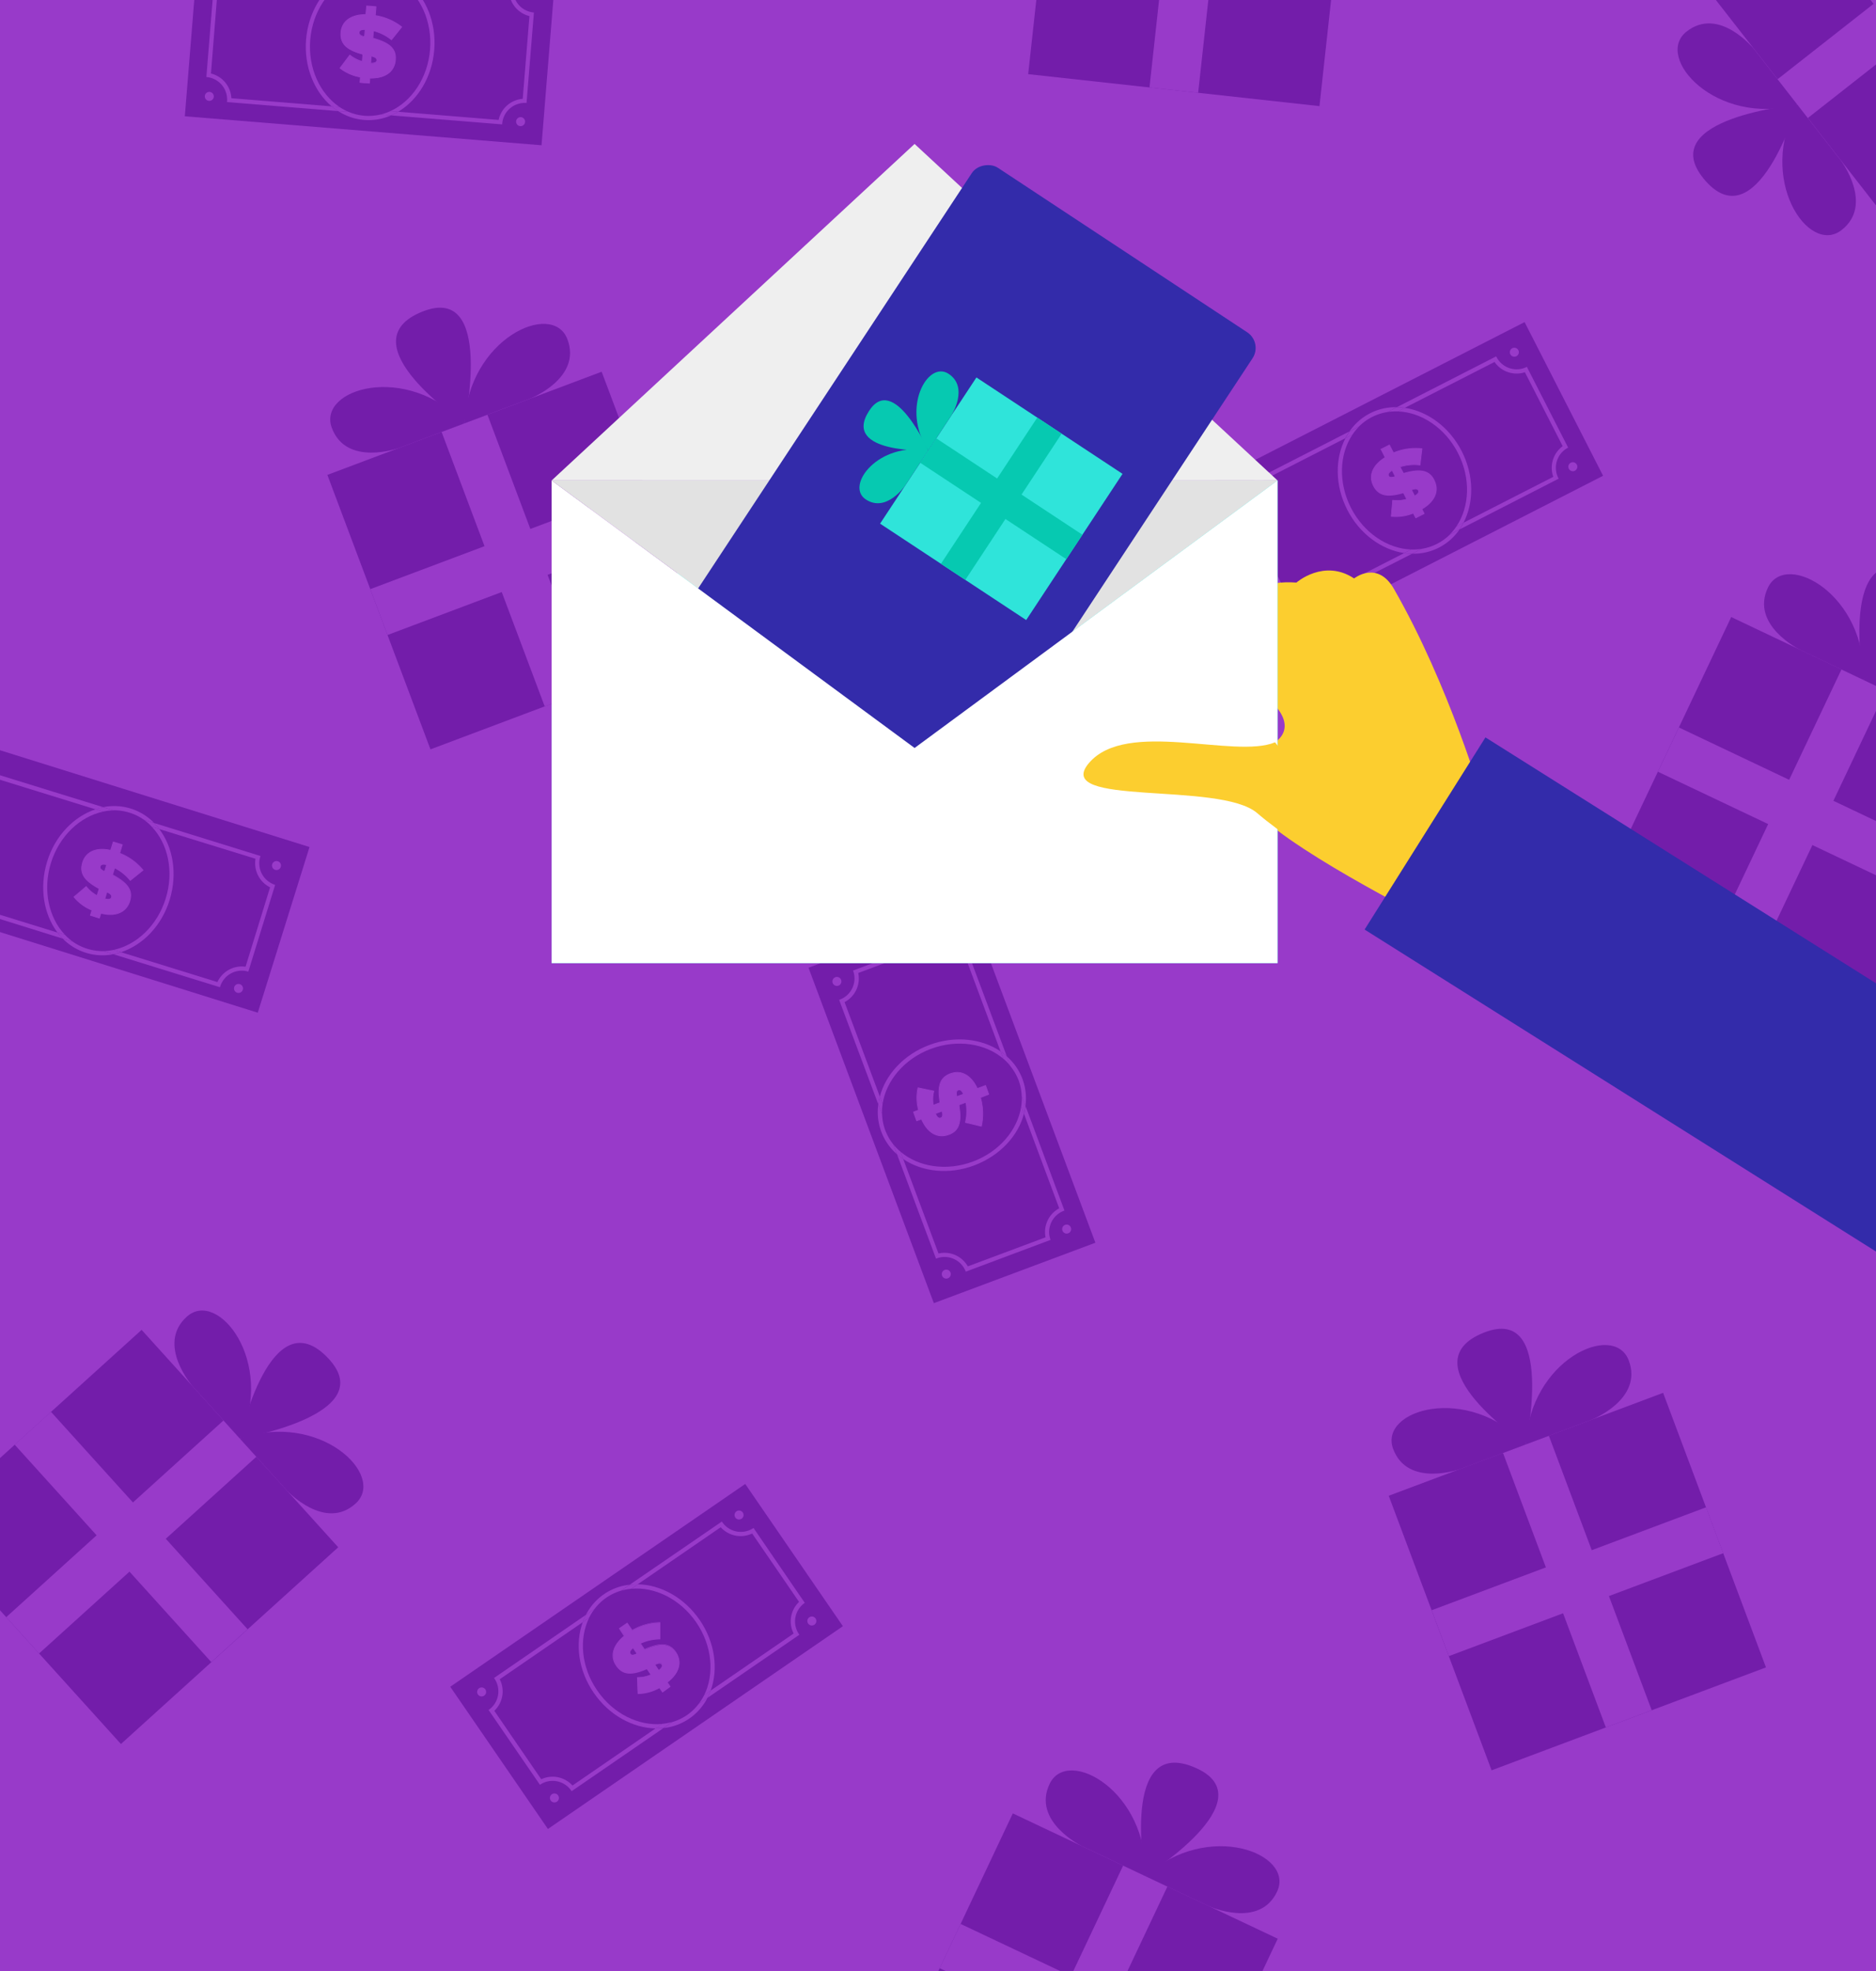 <svg id="Layer_1" data-name="Layer 1" xmlns="http://www.w3.org/2000/svg" xmlns:xlink="http://www.w3.org/1999/xlink" viewBox="0 0 600 630"><defs><style>.cls-1{fill:none;}.cls-2{clip-path:url(#clip-path);}.cls-3{fill:#983ac9;}.cls-4{fill:#731daa;}.cls-5{fill:#fcce2f;}.cls-6{fill:#2fe4da;}.cls-7{fill:#efefef;}.cls-8{fill:#e2e2e2;}.cls-9{fill:#332baa;}.cls-10{fill:#06c9b1;}.cls-11{fill:#fff;}</style><clipPath id="clip-path"><rect class="cls-1" width="600" height="630"/></clipPath></defs><title>refer a friend</title><g class="cls-2"><rect class="cls-3" x="-4.16" y="-4.37" width="608.32" height="638.73"/><rect class="cls-4" x="391.96" y="125.99" width="114.46" height="55.16" transform="translate(919.07 85.89) rotate(152.93)"/><path class="cls-1" d="M459.56,173.85a16.48,16.48,0,0,0,4.16-3l-9.07,4.64A16.6,16.6,0,0,0,459.56,173.85Z"/><path class="cls-1" d="M430.89,162.93c-4-7.78-3.93-16.39-.58-22.86l-28.68,14.66a8.6,8.6,0,0,1-3,9.8l12.08,23.63a8.58,8.58,0,0,1,9.71,3.28l28.68-14.66C441.87,175.71,434.86,170.7,430.89,162.93Z"/><path class="cls-1" d="M467.5,144.21c4,7.78,3.93,16.39.58,22.86l28.69-14.66a8.58,8.58,0,0,1,3-9.8L487.71,119A8.58,8.58,0,0,1,478,115.7l-28.68,14.66C456.52,131.43,463.53,136.44,467.5,144.21Z"/><path class="cls-1" d="M438.83,133.29a16.48,16.48,0,0,0-4.16,3.05l9.08-4.64A16.57,16.57,0,0,0,438.83,133.29Z"/><path class="cls-3" d="M478,115.7a8.58,8.58,0,0,0,9.71,3.28l12.08,23.63a8.58,8.58,0,0,0-3,9.8l-28.69,14.66a20.13,20.13,0,0,1-1.33,2.18L498.5,153l-.1-.2a7.22,7.22,0,0,1,3.14-9.72l-13.2-25.82a7.22,7.22,0,0,1-9.71-3.15l-.11-.2-31.75,16.23a18.25,18.25,0,0,1,2.55.2Z"/><path class="cls-3" d="M396.85,164l13.2,25.82a7.22,7.22,0,0,1,9.71,3.15l.11.2L451.62,177a18.25,18.25,0,0,1-2.55-.2l-28.68,14.66a8.58,8.58,0,0,0-9.71-3.28L398.6,164.53a8.6,8.6,0,0,0,3-9.8l28.68-14.66a20.13,20.13,0,0,1,1.33-2.18l-31.75,16.23.1.2A7.22,7.22,0,0,1,396.85,164Z"/><path class="cls-3" d="M466.31,144.82c4.15,8.11,3.69,17.18-.47,23.39l2.24-1.14c3.35-6.47,3.4-15.08-.58-22.86s-11-12.78-18.18-13.85l-2.24,1.14C454.55,131.77,462.17,136.72,466.31,144.82Z"/><path class="cls-3" d="M432.08,162.32c-4.14-8.11-3.69-17.18.47-23.39l-2.24,1.14c-3.35,6.47-3.4,15.08.58,22.86s11,12.78,18.18,13.85l2.24-1.14C443.84,175.37,436.22,170.42,432.08,162.32Z"/><path class="cls-3" d="M438.83,133.29a16.57,16.57,0,0,1,4.92-1.59l3-1.54a17.77,17.77,0,0,0-15.13,7.73l3-1.55A16.48,16.48,0,0,1,438.83,133.29Z"/><path class="cls-3" d="M459.56,173.85a16.6,16.6,0,0,1-4.91,1.59l-3,1.54a17.77,17.77,0,0,0,15.13-7.73l-3,1.55A16.48,16.48,0,0,1,459.56,173.85Z"/><path class="cls-3" d="M447.08,131.5l2.24-1.14a18.25,18.25,0,0,0-2.55-.2l-3,1.54A17.64,17.64,0,0,1,447.08,131.5Z"/><path class="cls-3" d="M432.55,138.93a17,17,0,0,1,2.12-2.59l-3,1.55a20.13,20.13,0,0,0-1.33,2.18Z"/><path class="cls-3" d="M465.84,168.21a17,17,0,0,1-2.12,2.59l3-1.55a20.13,20.13,0,0,0,1.33-2.18Z"/><path class="cls-3" d="M451.31,175.64l-2.24,1.14a18.25,18.25,0,0,0,2.55.2l3-1.54A17.74,17.74,0,0,1,451.31,175.64Z"/><circle class="cls-3" cx="503.04" cy="149.18" r="1.44"/><circle class="cls-3" cx="484.33" cy="112.58" r="1.44"/><circle class="cls-3" cx="414.1" cy="194.64" r="1.44"/><circle class="cls-3" cx="395.39" cy="158.03" r="1.44"/><path class="cls-3" d="M445.67,144.77a18.39,18.39,0,0,1,9.11-1.33l-.64,5.19a14.9,14.9,0,0,0-6.39.59l1.08,2.12c4.95-1.4,8.06-1.25,9.77,2.1l0,.05c1.62,3.16.54,6.65-3.92,9.22l.75,1.45-2.66,1.36L452,164a14.78,14.78,0,0,1-7.06,1l.47-5.14a11.06,11.06,0,0,0,4.49-.33l-1.07-2.1c-4.69,1.34-7.8,1.25-9.57-2.22l0,0c-1.72-3.38-.1-6.69,3.76-9l-1.28-2.51,2.65-1.35Zm6.76,13.75c1.24-.67,1.49-1.31,1.23-1.82l0,0c-.28-.54-.82-.65-2.26-.2Zm-8.32-6.44,0,0c.27.53.75.64,2.17.21l-1.06-2.07C444.12,151,443.84,151.54,444.11,152.08Z"/><path class="cls-3" d="M441.66,143.48l2.65-1.35a.12.12,0,0,1,.18.06l1.24,2.41a18.51,18.51,0,0,1,9.06-1.3.13.13,0,0,1,.12.15l-.63,5.19a.14.14,0,0,1-.15.12,14.73,14.73,0,0,0-6.19.54l1,1.88c4.57-1.28,8-1.38,9.82,2.19l0,.06c1.75,3.4.3,6.89-3.86,9.33l.69,1.34a.14.14,0,0,1-.06.18l-2.66,1.36a.14.14,0,0,1-.18-.06l-.73-1.42a14.74,14.74,0,0,1-7,1,.14.14,0,0,1-.12-.14l.47-5.14a.13.13,0,0,1,.05-.09.11.11,0,0,1,.11,0,10.71,10.71,0,0,0,4.28-.29l-.94-1.85c-4.44,1.25-7.77,1.32-9.63-2.32l0,0c-1.66-3.26-.28-6.67,3.7-9.15l-1.22-2.4A.13.13,0,0,1,441.66,143.48Zm2.66-1-2.42,1.23,1.22,2.39a.13.13,0,0,1-.05.17c-4,2.44-5.34,5.67-3.71,8.87l0,0c1.79,3.51,4.93,3.43,9.42,2.15a.13.13,0,0,1,.15.07l1.07,2.1a.14.14,0,0,1,0,.11.18.18,0,0,1-.09.08,11.23,11.23,0,0,1-4.41.35l-.45,4.87a14.6,14.6,0,0,0,6.87-1,.15.15,0,0,1,.17.07l.72,1.41,2.42-1.23-.69-1.34a.13.13,0,0,1,.06-.18c4.1-2.36,5.55-5.75,3.87-9l0-.05c-1.53-3-4.22-3.56-9.61-2a.13.13,0,0,1-.16-.07l-1.08-2.12a.14.14,0,0,1,0-.11.2.2,0,0,1,.08-.08,15,15,0,0,1,6.33-.61l.6-4.93a18.29,18.29,0,0,0-8.91,1.35.13.13,0,0,1-.17-.06Zm.87,7.72a.12.12,0,0,1,.1,0,.11.11,0,0,1,.08.07l1.06,2.07a.11.11,0,0,1,0,.11s0,.06-.08.08c-1.41.43-2,.36-2.33-.28l0-.05c-.34-.65.06-1.32,1.18-2Zm.93,2.11-.92-1.8c-1.33.83-1.06,1.37-1,1.55l0,.06C444.47,152.49,444.83,152.63,446.12,152.26Zm5.2,4.07h0c1.43-.44,2.09-.37,2.41.27l0,0c.2.38.29,1.15-1.28,2a.14.14,0,0,1-.11,0,.18.18,0,0,1-.08-.07l-1.05-2.07a.14.14,0,0,1,0-.11A.23.23,0,0,1,451.32,156.33Zm1.17,2c.93-.53,1.3-1.09,1.05-1.58l0,0c-.21-.41-.61-.58-1.95-.18Z"/><rect class="cls-4" x="247.21" y="325.69" width="114.46" height="55.16" transform="translate(80.18 762.15) rotate(-110.5)"/><path class="cls-1" d="M283.12,361.24a16.69,16.69,0,0,0,2.55,4.49l-3.57-9.55A16.28,16.28,0,0,0,283.12,361.24Z"/><path class="cls-1" d="M297.25,334c8.18-3.05,16.73-2,22.77,2.05l-11.29-30.18a8.58,8.58,0,0,1-9.38-4.12L274.5,311a8.58,8.58,0,0,1-4.38,9.27l11.28,30.18C283.29,343.45,289.07,337.06,297.25,334Z"/><path class="cls-1" d="M311.65,372.52c-8.18,3.06-16.73,2-22.77-2l11.28,30.18a8.57,8.57,0,0,1,9.38,4.12l24.86-9.29a8.58,8.58,0,0,1,4.37-9.27L327.49,356C325.61,363.08,319.83,369.47,311.65,372.52Z"/><path class="cls-1" d="M325.77,345.29a16.17,16.17,0,0,0-2.55-4.49l3.57,9.55A16.22,16.22,0,0,0,325.77,345.29Z"/><path class="cls-3" d="M338.77,386.22a8.58,8.58,0,0,0-4.37,9.27l-24.86,9.29a8.57,8.57,0,0,0-9.38-4.12l-11.28-30.18a19.16,19.16,0,0,1-2-1.57l12.49,33.4.21-.08a7.22,7.22,0,0,1,9.3,4.24L336,396.31a7.22,7.22,0,0,1,4.24-9.29l.21-.08L328,353.54a19.71,19.71,0,0,1-.49,2.5Z"/><path class="cls-3" d="M300,300.06l-27.17,10.16a7.21,7.21,0,0,1-4.23,9.29l-.22.08L280.91,353a19.37,19.37,0,0,1,.49-2.5l-11.28-30.18A8.58,8.58,0,0,0,274.5,311l24.85-9.29a8.58,8.58,0,0,0,9.38,4.12L320,336.05a18.07,18.07,0,0,1,2,1.57l-12.49-33.4-.21.08A7.22,7.22,0,0,1,300,300.06Z"/><path class="cls-3" d="M311.18,371.27c-8.53,3.19-17.48,1.7-23.18-3.15l.88,2.36c6,4.07,14.59,5.1,22.77,2s14-9.44,15.84-16.48l-.88-2.35C325.49,361.08,319.71,368.08,311.18,371.27Z"/><path class="cls-3" d="M297.71,335.26c8.53-3.19,17.49-1.7,23.19,3.15l-.88-2.36c-6-4.07-14.59-5.1-22.77-2.05s-14,9.45-15.85,16.49l.88,2.35C283.41,345.45,289.19,338.45,297.71,335.26Z"/><path class="cls-3" d="M325.77,345.29a16.22,16.22,0,0,1,1,5.06l1.19,3.19a17.77,17.77,0,0,0-6-15.92l1.19,3.18A16.17,16.17,0,0,1,325.77,345.29Z"/><path class="cls-3" d="M283.12,361.24a16.28,16.28,0,0,1-1-5.06L280.91,353a17.77,17.77,0,0,0,5.95,15.92l-1.19-3.18A16.69,16.69,0,0,1,283.12,361.24Z"/><path class="cls-3" d="M326.61,353.69l.88,2.35a19.71,19.71,0,0,0,.49-2.5l-1.19-3.19A17,17,0,0,1,326.61,353.69Z"/><path class="cls-3" d="M320.9,338.41a16.91,16.91,0,0,1,2.32,2.39L322,337.62a18.07,18.07,0,0,0-2-1.57Z"/><path class="cls-3" d="M288,368.12a17,17,0,0,1-2.33-2.39l1.19,3.18a19.16,19.16,0,0,0,2,1.57Z"/><path class="cls-3" d="M282.28,352.84l-.88-2.35a19.37,19.37,0,0,0-.49,2.5l1.19,3.19A17.78,17.78,0,0,1,282.28,352.84Z"/><circle class="cls-3" cx="302.65" cy="407.25" r="1.44"/><circle class="cls-3" cx="341.15" cy="392.86" r="1.44"/><circle class="cls-3" cx="267.67" cy="313.7" r="1.44"/><circle class="cls-3" cx="306.17" cy="299.3" r="1.44"/><path class="cls-3" d="M313.59,350.77a18.36,18.36,0,0,1,.29,9.2l-5.09-1.22a14.83,14.83,0,0,0,.14-6.43l-2.23.84c.83,5.08.32,8.15-3.2,9.46l-.05,0c-3.33,1.25-6.67-.23-8.71-4.95l-1.53.57-1-2.79,1.62-.6a14.57,14.57,0,0,1-.19-7.13l5.05,1.05a10.94,10.94,0,0,0-.18,4.51l2.2-.82c-.79-4.82-.35-7.9,3.31-9.26l0,0c3.55-1.33,6.65.66,8.55,4.76l2.63-1,1.05,2.79Zm-14.43,5.15c.52,1.3,1.13,1.62,1.67,1.42l.05,0c.56-.21.74-.73.46-2.22Zm7.35-7.53-.05,0c-.56.21-.73.67-.46,2.13l2.18-.81C307.63,348.52,307.08,348.18,306.51,348.39Z"/><path class="cls-3" d="M315.33,346.93l1,2.79a.14.14,0,0,1-.07.18l-2.55,1A18.39,18.39,0,0,1,314,360a.14.14,0,0,1-.17.1l-5.08-1.22a.14.14,0,0,1-.1-.16,15,15,0,0,0,.18-6.22l-2,.74c.75,4.69.47,8.1-3.3,9.51l-.05,0c-3.59,1.34-6.88-.5-8.83-4.91l-1.42.53a.14.14,0,0,1-.17-.08l-1-2.79a.14.14,0,0,1,.08-.18l1.49-.56a14.86,14.86,0,0,1-.15-7.07.13.13,0,0,1,.16-.1l5.05,1.05a.16.16,0,0,1,.08.06.14.14,0,0,1,0,.11,10.69,10.69,0,0,0-.2,4.29l1.94-.73c-.73-4.55-.42-7.87,3.41-9.3l.05,0c3.43-1.28,6.66.48,8.67,4.72l2.52-.94A.14.14,0,0,1,315.33,346.93Zm.75,2.76-.95-2.54-2.51.94a.14.14,0,0,1-.17-.07c-2-4.24-5-6-8.38-4.7l-.06,0c-3.7,1.38-4,4.51-3.22,9.11a.13.13,0,0,1-.08.15l-2.21.82a.11.11,0,0,1-.11,0,.11.11,0,0,1-.06-.09,11.27,11.27,0,0,1,.14-4.43l-4.78-1a14.55,14.55,0,0,0,.21,6.93.12.12,0,0,1-.08.16l-1.48.56,1,2.54,1.4-.53a.14.14,0,0,1,.17.08c1.88,4.35,5.08,6.17,8.54,4.88l.06,0c3.14-1.18,4-3.79,3.11-9.32a.13.13,0,0,1,.09-.15l2.23-.83a.14.14,0,0,1,.11,0,.13.13,0,0,1,.06.09,14.75,14.75,0,0,1-.11,6.36l4.83,1.16a18.33,18.33,0,0,0-.32-9,.13.13,0,0,1,.08-.16Zm-7.78,0a.17.17,0,0,1,0,.1.11.11,0,0,1-.08.07l-2.17.82a.17.17,0,0,1-.12,0,.17.17,0,0,1-.06-.1c-.27-1.45-.13-2,.54-2.28l.06,0q1-.37,1.83,1.41Zm-2.2.68,1.9-.71c-.68-1.42-1.25-1.21-1.44-1.14l-.05,0C306.06,348.7,305.88,349,306.1,350.36Zm-4.64,4.69v0c.28,1.47.13,2.12-.54,2.37l-.06,0c-.4.15-1.18.16-1.84-1.51a.12.12,0,0,1,0-.1.12.12,0,0,1,.07-.07l2.18-.81a.14.14,0,0,1,.11,0A.19.19,0,0,1,301.46,355.05Zm-2.12.94c.41,1,.92,1.42,1.44,1.23l.05,0c.44-.16.64-.54.4-1.92Z"/><path class="cls-5" d="M460.79,295.85s-45-22.06-59-36.17-70.18,1.73-58.15-12.46,47.6-2.63,60.62-8,2.81-14.43,2.81-14.43c-42.95-36.81-59.21,23.4-65.5,20.46s-5.55-10.44,9.78-33.78,44.4-10.86,44.4-10.86-1.38-15.85,18.89-14.4c0,0,8.79-7.73,18.44-1.32,0,0,7.41-5.93,12.72,3.31,17.86,31.08,28.46,67.94,28.46,67.94"/><rect class="cls-6" x="176.43" y="153.57" width="232.16" height="154.29"/><rect class="cls-4" x="333.67" y="-64.66" width="93.72" height="93.72" transform="translate(0.33 -41.57) rotate(6.26)"/><rect class="cls-3" x="372.7" y="-64.66" width="15.66" height="93.72" transform="translate(0.33 -41.57) rotate(6.26)"/><rect class="cls-4" x="118.2" y="132.3" width="93.72" height="93.72" transform="translate(-52.49 69.54) rotate(-20.6)"/><rect class="cls-3" x="157.23" y="132.3" width="15.66" height="93.72" transform="translate(-52.49 69.54) rotate(-20.6)"/><rect class="cls-3" x="157.23" y="132.3" width="15.66" height="93.72" transform="translate(274.68 -38.39) rotate(69.4)"/><path class="cls-4" d="M148.57,135.3l-21,7.9s-16.82,6.08-21.45-6.45S129.94,115.73,148.57,135.3Z"/><path class="cls-4" d="M148.57,135.3l21-7.9s16.66-6.51,11.89-19S149.7,108.31,148.57,135.3Z"/><path class="cls-4" d="M148.57,135.3s-38.51-25.77-13.43-35.72C158.23,90.42,148.57,135.3,148.57,135.3Z"/><rect class="cls-4" x="-4.9" y="444.38" width="93.72" height="93.72" transform="translate(378.09 130.55) rotate(47.86)"/><rect class="cls-3" x="34.14" y="444.38" width="15.66" height="93.72" transform="translate(378.09 130.55) rotate(47.86)"/><rect class="cls-3" x="34.14" y="444.38" width="15.66" height="93.72" transform="translate(402.65 827.36) rotate(137.86)"/><path class="cls-4" d="M76.71,459.8,61.65,443.15s-11.83-13.42-1.87-22.32S88.08,435.29,76.71,459.8Z"/><path class="cls-4" d="M76.71,459.8l15.07,16.65s12.17,13.11,22,4.09S102.24,450.94,76.71,459.8Z"/><path class="cls-4" d="M76.71,459.8s9.85-45.28,28.3-25.6C122,452.31,76.71,459.8,76.71,459.8Z"/><rect class="cls-4" x="457.61" y="458.7" width="93.72" height="93.72" transform="translate(-145.35 209.22) rotate(-20.55)"/><rect class="cls-3" x="496.64" y="458.7" width="15.66" height="93.72" transform="translate(-145.35 209.22) rotate(-20.55)"/><rect class="cls-3" x="496.64" y="458.7" width="15.66" height="93.72" transform="translate(800.82 -144.26) rotate(69.45)"/><path class="cls-4" d="M488,461.69l-21,7.88s-16.83,6.06-21.44-6.48S469.41,442.1,488,461.69Z"/><path class="cls-4" d="M488,461.69l21-7.88s16.67-6.5,11.91-19S489.18,434.69,488,461.69Z"/><path class="cls-4" d="M488,461.69s-38.48-25.81-13.4-35.74C497.73,416.82,488,461.69,488,461.69Z"/><rect class="cls-4" x="299.38" y="595.16" width="93.72" height="93.72" transform="translate(307.61 -86.39) rotate(25.3)"/><rect class="cls-3" x="338.41" y="595.16" width="15.66" height="93.72" transform="translate(307.61 -86.39) rotate(25.3)"/><rect class="cls-3" x="338.41" y="595.16" width="15.66" height="93.72" transform="translate(1074.65 603.4) rotate(115.3)"/><path class="cls-4" d="M366.27,599.65,346,590.06s-16.07-7.85-10.29-19.89S367.35,572.66,366.27,599.65Z"/><path class="cls-4" d="M366.27,599.65l20.29,9.6s16.27,7.44,21.91-4.67S386.44,581.68,366.27,599.65Z"/><path class="cls-4" d="M366.27,599.65s-8.29-45.58,16.31-34.5C405.22,575.36,366.27,599.65,366.27,599.65Z"/><polygon class="cls-7" points="176.43 153.57 292.51 46.01 408.59 153.57 176.43 153.57"/><polygon class="cls-8" points="408.59 153.57 292.51 239.08 176.43 153.57 408.59 153.57"/><rect class="cls-4" x="529.07" y="212.81" width="93.72" height="93.72" transform="translate(166.9 -221.81) rotate(25.38)"/><rect class="cls-3" x="568.11" y="212.81" width="15.66" height="93.72" transform="translate(166.9 -221.81) rotate(25.38)"/><rect class="cls-3" x="568.11" y="212.81" width="15.66" height="93.72" transform="translate(1057.41 -149.37) rotate(115.38)"/><path class="cls-4" d="M596,217.33l-20.28-9.63s-16.06-7.87-10.27-19.9S597.15,190.34,596,217.33Z"/><path class="cls-4" d="M596,217.33,616.31,227s16.25,7.46,21.91-4.64S616.22,199.38,596,217.33Z"/><path class="cls-4" d="M596,217.33s-8.22-45.6,16.36-34.48C635,193.09,596,217.33,596,217.33Z"/><rect class="cls-4" x="564.96" y="-42.2" width="93.72" height="93.72" transform="translate(984.51 489.9) rotate(-127.96)"/><rect class="cls-3" x="604" y="-42.2" width="15.66" height="93.72" transform="matrix(-0.62, -0.79, 0.79, -0.62, 984.51, 489.9)"/><rect class="cls-3" x="604" y="-42.2" width="15.66" height="93.72" transform="translate(126.59 377.35) rotate(-37.96)"/><path class="cls-4" d="M574.88,33.49l13.81,17.7s10.82,14.24.24,22.39S561.76,57.11,574.88,33.49Z"/><path class="cls-4" d="M574.88,33.49,561.07,15.78S549.88,1.83,539.4,10.1,548.78,40.46,574.88,33.49Z"/><path class="cls-4" d="M574.88,33.49S561.77,77.93,544.79,57C529.16,37.66,574.88,33.49,574.88,33.49Z"/><rect class="cls-9" x="223.03" y="99.37" width="175.41" height="107.54" rx="6" transform="translate(11.83 328.25) rotate(-56.6)"/><rect class="cls-6" x="292.26" y="131.43" width="55.97" height="55.97" transform="translate(10.87 339.02) rotate(-56.6)"/><rect class="cls-10" x="315.57" y="131.43" width="9.35" height="55.97" transform="translate(10.87 339.02) rotate(-56.6)"/><rect class="cls-10" x="315.57" y="131.43" width="9.35" height="55.97" transform="translate(140.64 -149.96) rotate(33.4)"/><path class="cls-10" d="M296.88,144,289.5,155.2s-6,8.84-12.63,4.41S281,141.09,296.88,144Z"/><path class="cls-10" d="M296.88,144l7.39-11.2s5.76-9-.92-13.34S288,130.57,296.88,144Z"/><path class="cls-10" d="M296.88,144s-27.65,1.06-19-12.55C285.8,118.93,296.88,144,296.88,144Z"/><polygon class="cls-11" points="176.43 153.57 292.51 239.08 408.59 153.57 408.59 307.86 176.43 307.86 176.43 153.57"/><path class="cls-5" d="M449.2,290s-32.07-17.14-47.11-30.1c-12-10.31-65.85-1.84-53.82-16s46.51-1.22,59.53-6.63"/><rect class="cls-9" x="574.47" y="180.85" width="72.57" height="366.22" transform="translate(-22.58 687.02) rotate(-57.82)"/><rect class="cls-4" x="-22.58" y="253.93" width="114.46" height="55.16" transform="matrix(-0.96, -0.3, 0.3, -0.96, -15.41, 560.69)"/><path class="cls-1" d="M27.93,303.26A16.28,16.28,0,0,0,33,304l-9.74-3A16.15,16.15,0,0,0,27.93,303.26Z"/><path class="cls-1" d="M15,275.43c2.58-8.34,8.63-14.48,15.54-16.77L-.23,249.14a8.57,8.57,0,0,1-9,4.91l-7.84,25.35a8.57,8.57,0,0,1,4.66,9.13l30.78,9.52C14,292.25,12.43,283.78,15,275.43Z"/><path class="cls-1" d="M54.3,287.58c-2.58,8.35-8.62,14.48-15.54,16.77l30.78,9.52a8.59,8.59,0,0,1,9-4.9l7.84-25.35a8.59,8.59,0,0,1-4.66-9.13L50.94,265C55.36,270.76,56.88,279.24,54.3,287.58Z"/><path class="cls-1" d="M41.38,259.75a16.28,16.28,0,0,0-5.11-.72L46,262A16.68,16.68,0,0,0,41.38,259.75Z"/><path class="cls-3" d="M81.72,274.49a8.59,8.59,0,0,0,4.66,9.13L78.54,309a8.59,8.59,0,0,0-9,4.9l-30.78-9.52a19.48,19.48,0,0,1-2.47.64l34.06,10.53.07-.21a7.22,7.22,0,0,1,9-4.77L88,282.83a7.22,7.22,0,0,1-4.76-9l.07-.22L49.26,263.05A19.24,19.24,0,0,1,50.94,265Z"/><path class="cls-3" d="M-10.14,252.47l-8.57,27.71a7.22,7.22,0,0,1,4.76,9l-.06.22L20.05,300a20.43,20.43,0,0,1-1.68-1.92l-30.78-9.52a8.57,8.57,0,0,0-4.66-9.13l7.84-25.35a8.57,8.57,0,0,0,9-4.91l30.78,9.52A19.48,19.48,0,0,1,33,258L-1,247.49l-.07.22A7.22,7.22,0,0,1-10.14,252.47Z"/><path class="cls-3" d="M53,287.19c-2.69,8.69-9.35,14.87-16.66,16.42l2.4.74c6.92-2.29,13-8.42,15.54-16.77s1.06-16.82-3.36-22.61l-2.4-.74C53.7,269.63,55.71,278.49,53,287.19Z"/><path class="cls-3" d="M16.29,275.83C19,267.13,25.64,261,33,259.41l-2.4-.75c-6.91,2.29-13,8.43-15.54,16.77S14,292.25,18.37,298.05l2.4.74C15.61,293.38,13.6,284.52,16.29,275.83Z"/><path class="cls-3" d="M41.38,259.75A16.68,16.68,0,0,1,46,262l3.25,1A17.79,17.79,0,0,0,33,258l3.25,1A16.28,16.28,0,0,1,41.38,259.75Z"/><path class="cls-3" d="M27.93,303.26A16.15,16.15,0,0,1,23.3,301l-3.25-1a17.82,17.82,0,0,0,16.24,5L33,304A16.28,16.28,0,0,1,27.93,303.26Z"/><path class="cls-3" d="M48.54,264.23l2.4.74a19.24,19.24,0,0,0-1.68-1.92L46,262A17.6,17.6,0,0,1,48.54,264.23Z"/><path class="cls-3" d="M33,259.41a17,17,0,0,1,3.32-.38L33,258a19.48,19.48,0,0,0-2.47.64Z"/><path class="cls-3" d="M36.36,303.61A17,17,0,0,1,33,304l3.25,1a19.48,19.48,0,0,0,2.47-.64Z"/><path class="cls-3" d="M20.77,298.79l-2.4-.74A20.43,20.43,0,0,0,20.05,300l3.25,1A17.44,17.44,0,0,1,20.77,298.79Z"/><circle class="cls-3" cx="76.28" cy="315.94" r="1.44"/><circle class="cls-3" cx="88.43" cy="276.66" r="1.44"/><path class="cls-3" d="M38.27,272.74a18.26,18.26,0,0,1,7.45,5.4l-4.07,3.28a14.74,14.74,0,0,0-5-4l-.7,2.27c4.53,2.46,6.64,4.73,5.53,8.32V288c-1,3.4-4.26,5.14-9.25,3.86l-.48,1.57-2.85-.88.51-1.65a14.53,14.53,0,0,1-5.75-4.21l3.91-3.35a11.13,11.13,0,0,0,3.46,2.9l.7-2.25c-4.3-2.32-6.46-4.55-5.31-8.28l0-.05c1.11-3.62,4.59-4.86,9-3.85l.83-2.69,2.85.88Zm-4.75,14.57c1.35.39,2,.1,2.15-.44l0-.06c.18-.57-.13-1-1.48-1.72Zm-1.46-10.42,0,.06c-.18.57.09,1,1.41,1.66l.69-2.22C32.85,276.08,32.24,276.32,32.06,276.89Z"/><path class="cls-3" d="M36.29,269l2.85.88a.14.14,0,0,1,.09.17l-.8,2.6a18.42,18.42,0,0,1,7.4,5.39.14.14,0,0,1,0,.19l-4.08,3.27a.12.12,0,0,1-.18,0,14.85,14.85,0,0,0-4.82-3.93l-.62,2c4.17,2.27,6.69,4.58,5.5,8.42l0,.06c-1.13,3.65-4.59,5.14-9.28,4l-.44,1.44a.13.13,0,0,1-.17.08l-2.85-.88a.13.13,0,0,1-.09-.16l.48-1.53a14.75,14.75,0,0,1-5.7-4.21.13.13,0,0,1,0-.18l3.92-3.35a.13.13,0,0,1,.1,0,.15.15,0,0,1,.09.06,11,11,0,0,0,3.27,2.78l.62-2c-4-2.2-6.49-4.48-5.28-8.39l0-.05c1.08-3.5,4.45-5,9-4l.8-2.57A.13.13,0,0,1,36.29,269Zm2.65,1.1-2.6-.8-.79,2.56a.15.15,0,0,1-.16.09c-4.55-1-7.78.33-8.84,3.76v0c-1.17,3.78,1.14,5.91,5.24,8.12a.13.13,0,0,1,.06.16l-.69,2.25a.11.11,0,0,1-.08.08.14.14,0,0,1-.11,0,11.31,11.31,0,0,1-3.42-2.83l-3.71,3.18a14.61,14.61,0,0,0,5.62,4.07.13.13,0,0,1,.08.16l-.47,1.52,2.59.8.45-1.43a.13.13,0,0,1,.16-.09c4.59,1.17,8-.25,9.08-3.78l0-.06c1-3.2-.55-5.49-5.48-8.16a.13.13,0,0,1-.06-.15l.7-2.28s0-.07.08-.08a.11.11,0,0,1,.11,0,14.94,14.94,0,0,1,5,4l3.87-3.11a18.23,18.23,0,0,0-7.32-5.25.13.13,0,0,1-.08-.16Zm-4.77,6.14a.14.14,0,0,1,.08.07.12.12,0,0,1,0,.1l-.68,2.22a.14.14,0,0,1-.08.09.14.14,0,0,1-.11,0c-1.32-.68-1.69-1.14-1.48-1.82l0-.06c.22-.69,1-.89,2.24-.59Zm-.8,2.16.59-1.93c-1.53-.33-1.71.25-1.77.44l0,.05C32,277.44,32.18,277.79,33.37,278.42Zm.88,6.54h0c1.34.68,1.76,1.19,1.55,1.88l0,.06c-.13.41-.6,1-2.32.53a.16.16,0,0,1-.08-.06.21.21,0,0,1,0-.11l.69-2.22a.11.11,0,0,1,.08-.08A.13.13,0,0,1,34.25,285Zm-.56,2.26c1,.27,1.69.13,1.85-.39l0-.06c.14-.44,0-.83-1.27-1.49Z"/><rect class="cls-4" x="149.59" y="501.86" width="114.46" height="55.16" transform="translate(677.06 848.73) rotate(145.51)"/><path class="cls-1" d="M219.72,548.2a16.41,16.41,0,0,0,3.73-3.56l-8.4,5.77A16.37,16.37,0,0,0,219.72,548.2Z"/><path class="cls-1" d="M189.87,541.08c-4.94-7.2-6-15.75-3.51-22.59L159.8,536.73a8.57,8.57,0,0,1-1.73,10.1l15,21.87a8.59,8.59,0,0,1,10,2l26.56-18.24C202.42,552.34,194.82,548.28,189.87,541.08Z"/><path class="cls-1" d="M223.77,517.79c4.95,7.2,6,15.75,3.52,22.59l26.56-18.24a8.56,8.56,0,0,1,1.73-10.1l-15-21.87a8.6,8.6,0,0,1-10.06-2L204,506.4C211.23,506.53,218.83,510.59,223.77,517.79Z"/><path class="cls-1" d="M193.93,510.67a16.24,16.24,0,0,0-3.74,3.56l8.41-5.78A16.67,16.67,0,0,0,193.93,510.67Z"/><path class="cls-3" d="M230.5,488.16a8.6,8.6,0,0,0,10.06,2l15,21.87a8.56,8.56,0,0,0-1.73,10.1l-26.56,18.24a18.72,18.72,0,0,1-1,2.33l29.39-20.18-.13-.19a7.22,7.22,0,0,1,1.86-10L241,488.39a7.22,7.22,0,0,1-10-1.86l-.13-.19L201.4,506.53a19.62,19.62,0,0,1,2.55-.13Z"/><path class="cls-3" d="M156.26,546.57l16.43,23.91a7.22,7.22,0,0,1,10,1.86l.13.19,29.39-20.19a19.8,19.8,0,0,1-2.55.13l-26.56,18.24a8.59,8.59,0,0,0-10-2l-15-21.87a8.57,8.57,0,0,0,1.73-10.1l26.56-18.24a19.53,19.53,0,0,1,1-2.34L158,536.34l.13.19A7.22,7.22,0,0,1,156.26,546.57Z"/><path class="cls-3" d="M222.67,518.55c5.15,7.5,5.87,16.56,2.55,23.26l2.07-1.43c2.49-6.84,1.43-15.39-3.52-22.59S211.23,506.53,204,506.4l-2.07,1.43C209.32,507.13,217.51,511.05,222.67,518.55Z"/><path class="cls-3" d="M191,540.32c-5.16-7.5-5.87-16.56-2.55-23.26l-2.07,1.43c-2.5,6.84-1.43,15.39,3.51,22.59s12.55,11.26,19.83,11.39l2.07-1.43C204.32,551.74,196.13,547.82,191,540.32Z"/><path class="cls-3" d="M193.93,510.67a16.67,16.67,0,0,1,4.67-2.22l2.8-1.92a17.79,17.79,0,0,0-14,9.62l2.8-1.92A16.24,16.24,0,0,1,193.93,510.67Z"/><path class="cls-3" d="M219.72,548.2a16.37,16.37,0,0,1-4.67,2.21l-2.8,1.93a17.81,17.81,0,0,0,14-9.63l-2.81,1.93A16.41,16.41,0,0,1,219.72,548.2Z"/><path class="cls-3" d="M201.88,507.83,204,506.4a19.62,19.62,0,0,0-2.55.13l-2.8,1.92A17.27,17.27,0,0,1,201.88,507.83Z"/><path class="cls-3" d="M188.43,517.06a17.86,17.86,0,0,1,1.76-2.83l-2.8,1.92a19.53,19.53,0,0,0-1,2.34Z"/><path class="cls-3" d="M225.22,541.81a17.22,17.22,0,0,1-1.77,2.83l2.81-1.93a18.72,18.72,0,0,0,1-2.33Z"/><path class="cls-3" d="M211.77,551l-2.07,1.43a19.8,19.8,0,0,0,2.55-.13l2.8-1.93A16.67,16.67,0,0,1,211.77,551Z"/><circle class="cls-3" cx="259.65" cy="518.13" r="1.44"/><circle class="cls-3" cx="236.37" cy="484.25" r="1.44"/><circle class="cls-3" cx="177.32" cy="574.69" r="1.44"/><circle class="cls-3" cx="154.04" cy="540.8" r="1.44"/><path class="cls-3" d="M202.19,521.17a18.18,18.18,0,0,1,8.86-2.5l0,5.22a14.84,14.84,0,0,0-6.27,1.42l1.35,2c4.73-2,7.83-2.28,10,.82l0,0c2,2.94,1.39,6.53-2.7,9.65l.93,1.35-2.46,1.69-1-1.42a14.57,14.57,0,0,1-6.88,1.9l-.19-5.15a11.08,11.08,0,0,0,4.41-.91L207,533.3c-4.48,1.93-7.57,2.24-9.78-1l0-.05c-2.15-3.12-1-6.61,2.55-9.45l-1.59-2.31,2.46-1.69Zm8.48,12.75c1.15-.82,1.31-1.49,1-2l0-.05c-.34-.49-.89-.53-2.26.1Zm-9.08-5.31,0,0c.35.5.83.55,2.18-.07l-1.31-1.91C201.45,527.49,201.25,528.11,201.59,528.61Z"/><path class="cls-3" d="M198.05,520.41l2.46-1.69a.12.12,0,0,1,.18,0l1.54,2.24a18.4,18.4,0,0,1,8.82-2.46.13.13,0,0,1,.13.13l0,5.23a.13.13,0,0,1-.13.14,14.94,14.94,0,0,0-6.07,1.33l1.2,1.74c4.37-1.86,7.74-2.4,10,.91l0,0c2.17,3.15,1.19,6.79-2.62,9.75l.85,1.25a.13.13,0,0,1,0,.18L212,540.93a.14.14,0,0,1-.19,0l-.91-1.32a14.76,14.76,0,0,1-6.82,1.86.13.13,0,0,1-.14-.13l-.2-5.15a.12.12,0,0,1,0-.1.13.13,0,0,1,.1,0,10.82,10.82,0,0,0,4.21-.84l-1.18-1.71c-4.23,1.81-7.53,2.3-9.84-1.07l0,0c-2.08-3-1.14-6.58,2.48-9.55L198,520.59A.13.13,0,0,1,198.05,520.41Zm2.5-1.4-2.24,1.54,1.51,2.21a.14.14,0,0,1,0,.18c-3.64,2.93-4.57,6.31-2.53,9.27l0,0c2.24,3.26,5.34,2.77,9.62.93a.12.12,0,0,1,.16,0l1.33,1.94a.13.13,0,0,1,0,.12.14.14,0,0,1-.07.08,11.35,11.35,0,0,1-4.34.93l.19,4.88a14.59,14.59,0,0,0,6.68-1.88.13.13,0,0,1,.18,0l.9,1.3,2.23-1.53-.85-1.24a.14.14,0,0,1,0-.18c3.77-2.88,4.77-6.42,2.67-9.47l0-.05c-1.9-2.76-4.65-3-9.79-.77a.14.14,0,0,1-.17,0l-1.35-2a.14.14,0,0,1,0-.11.18.18,0,0,1,.07-.08,15,15,0,0,1,6.2-1.43l0-5a18.22,18.22,0,0,0-8.66,2.48.13.13,0,0,1-.18,0Zm1.86,7.55a.12.12,0,0,1,.1,0,.12.12,0,0,1,.09.05l1.31,1.92a.11.11,0,0,1,0,.11.13.13,0,0,1-.07.09c-1.35.61-1.94.61-2.35,0l0-.05c-.41-.6-.1-1.31.93-2.12Zm1.19,2-1.14-1.67c-1.22,1-.87,1.5-.76,1.67l0,.05C202,529,202.37,529.07,203.6,528.53Zm5.68,3.37h0c1.37-.63,2-.64,2.43,0l0,0c.24.35.43,1.1-1,2.14a.12.12,0,0,1-.1,0,.15.15,0,0,1-.09-.06l-1.31-1.92a.11.11,0,0,1,0-.11A.18.18,0,0,1,209.28,531.9Zm1.43,1.83c.85-.64,1.15-1.24.84-1.69l0,0c-.26-.38-.67-.49-1.95.07Z"/><rect class="cls-4" x="61.15" y="-13.26" width="114.46" height="55.16" transform="translate(235.22 38.16) rotate(-175.36)"/><path class="cls-1" d="M116.54,37a16.69,16.69,0,0,0,5.15-.4l-10.16-.83A16.22,16.22,0,0,0,116.54,37Z"/><path class="cls-1" d="M97.89,12.65c.71-8.7,5.27-16,11.52-19.74L77.3-9.7a8.59,8.59,0,0,1-7.72,6.75L67.44,23.5A8.57,8.57,0,0,1,74,31.39L106.08,34C100.51,29.3,97.18,21.36,97.89,12.65Z"/><path class="cls-1" d="M138.88,16c-.71,8.7-5.27,16-11.53,19.74l32.12,2.61a8.56,8.56,0,0,1,7.71-6.74l2.15-26.45a8.58,8.58,0,0,1-6.53-7.9L130.69-5.37C136.26-.67,139.59,7.27,138.88,16Z"/><path class="cls-3" d="M162.8-2.76a8.58,8.58,0,0,0,6.53,7.9l-2.15,26.45a8.56,8.56,0,0,0-7.71,6.74l-32.12-2.61a18,18,0,0,1-2.27,1.16l35.54,2.88,0-.22a7.22,7.22,0,0,1,7.78-6.62L170.76,4a7.22,7.22,0,0,1-6.61-7.78l0-.22L128.63-6.88a21.31,21.31,0,0,1,2.06,1.51Z"/><path class="cls-3" d="M68.35-4.29,66,24.62a7.22,7.22,0,0,1,6.62,7.78l0,.23,35.54,2.88A20.14,20.14,0,0,1,106.08,34L74,31.39a8.57,8.57,0,0,0-6.53-7.89L69.58-2.95A8.59,8.59,0,0,0,77.3-9.7l32.11,2.61a20.36,20.36,0,0,1,2.28-1.16L76.15-11.13l0,.23A7.22,7.22,0,0,1,68.35-4.29Z"/><path class="cls-3" d="M137.54,15.87c-.73,9.07-5.89,16.55-12.69,19.65l2.5.2c6.26-3.73,10.82-11,11.53-19.74S136.26-.67,130.69-5.37l-2.51-.2C134.4-1.41,138.28,6.8,137.54,15.87Z"/><path class="cls-3" d="M99.22,12.76c.74-9.07,5.89-16.55,12.7-19.65l-2.51-.2C103.16-3.35,98.6,4,97.89,12.65S100.51,29.3,106.08,34l2.51.2C102.37,30,98.49,21.83,99.22,12.76Z"/><path class="cls-3" d="M116.54,37a16.22,16.22,0,0,1-5-1.23l-3.39-.27a17.78,17.78,0,0,0,16.94,1.37l-3.39-.27A16.69,16.69,0,0,1,116.54,37Z"/><path class="cls-3" d="M124.85,35.52a17.89,17.89,0,0,1-3.16,1.09l3.39.27a18,18,0,0,0,2.27-1.16Z"/><path class="cls-3" d="M108.59,34.2l-2.51-.2a20.14,20.14,0,0,0,2.06,1.51l3.39.27A17.34,17.34,0,0,1,108.59,34.2Z"/><circle class="cls-3" cx="166.5" cy="38.88" r="1.44"/><circle class="cls-3" cx="66.94" cy="30.81" r="1.44"/><path class="cls-3" d="M120,5a18.2,18.2,0,0,1,8.46,3.65l-3.27,4.08a14.91,14.91,0,0,0-5.75-2.86l-.2,2.38c5,1.41,7.52,3.17,7.21,6.91v.06c-.29,3.55-3,5.94-8.18,5.78l-.14,1.63-3-.24.14-1.71a14.73,14.73,0,0,1-6.53-2.86l3.1-4.13a10.88,10.88,0,0,0,4,2.08l.19-2.34c-4.7-1.33-7.29-3-7-6.93v-.05c.3-3.78,3.43-5.74,7.94-5.72l.23-2.8,3,.24Zm-1.46,15.25c1.4.08,1.95-.33,2-.9v-.06c0-.6-.35-1-1.81-1.36Zm-3.69-9.86v.06c0,.6.3,1,1.74,1.32l.19-2.31C115.44,9.41,114.9,9.77,114.85,10.37Z"/><path class="cls-3" d="M117.27,1.77l3,.24a.15.15,0,0,1,.12.15l-.22,2.71a18.37,18.37,0,0,1,8.39,3.65.13.13,0,0,1,0,.19l-3.26,4.08a.14.14,0,0,1-.19,0,14.77,14.77,0,0,0-5.55-2.8l-.17,2.11c4.56,1.31,7.52,3,7.2,7v.06c-.31,3.82-3.37,6-8.19,5.91l-.12,1.5a.14.14,0,0,1-.15.13l-3-.24a.14.14,0,0,1-.12-.15l.13-1.59a14.78,14.78,0,0,1-6.47-2.87.13.13,0,0,1,0-.18l3.1-4.13a.12.12,0,0,1,.09-.05.15.15,0,0,1,.1,0,10.77,10.77,0,0,0,3.8,2l.17-2.07c-4.43-1.27-7.3-3-7-7v-.06c.3-3.64,3.27-5.82,8-5.83l.22-2.68A.13.13,0,0,1,117.27,1.77Zm2.82.5-2.71-.22-.21,2.67a.14.14,0,0,1-.14.12c-4.67,0-7.52,2-7.81,5.6v.05c-.32,3.94,2.39,5.52,6.88,6.79a.13.13,0,0,1,.09.14L116,19.76a.12.12,0,0,1,0,.1.13.13,0,0,1-.12,0,11.2,11.2,0,0,1-3.94-2L109,21.77a14.59,14.59,0,0,0,6.36,2.76.12.12,0,0,1,.11.14l-.12,1.58,2.7.22.12-1.5a.14.14,0,0,1,.14-.12c4.74.15,7.75-2,8-5.66v-.06c.27-3.34-1.72-5.24-7.11-6.77a.15.15,0,0,1-.1-.14l.19-2.38a.15.15,0,0,1,.06-.09.14.14,0,0,1,.11,0,15,15,0,0,1,5.7,2.8l3.1-3.87A18.21,18.21,0,0,0,120,5.11a.13.13,0,0,1-.11-.14Zm-3.31,7a.14.14,0,0,1,.08,0,.12.12,0,0,1,0,.1l-.19,2.31a.11.11,0,0,1-.06.1.14.14,0,0,1-.11,0c-1.43-.37-1.89-.74-1.83-1.46v-.06c.06-.72.75-1.08,2.06-1.06Zm-.32,2.28.16-2c-1.57,0-1.62.61-1.64.81v.06C114.94,10.91,115.16,11.22,116.46,11.58Zm2.28,6.2h0c1.46.38,2,.78,1.92,1.5v.06c0,.43-.36,1.13-2.14,1a.13.13,0,0,1-.09,0,.14.14,0,0,1,0-.1l.19-2.32a.21.21,0,0,1,.06-.1A.13.13,0,0,1,118.74,17.78Zm-.06,2.32c1.07,0,1.68-.23,1.73-.78v-.06c0-.46-.21-.81-1.56-1.18Z"/></g></svg>